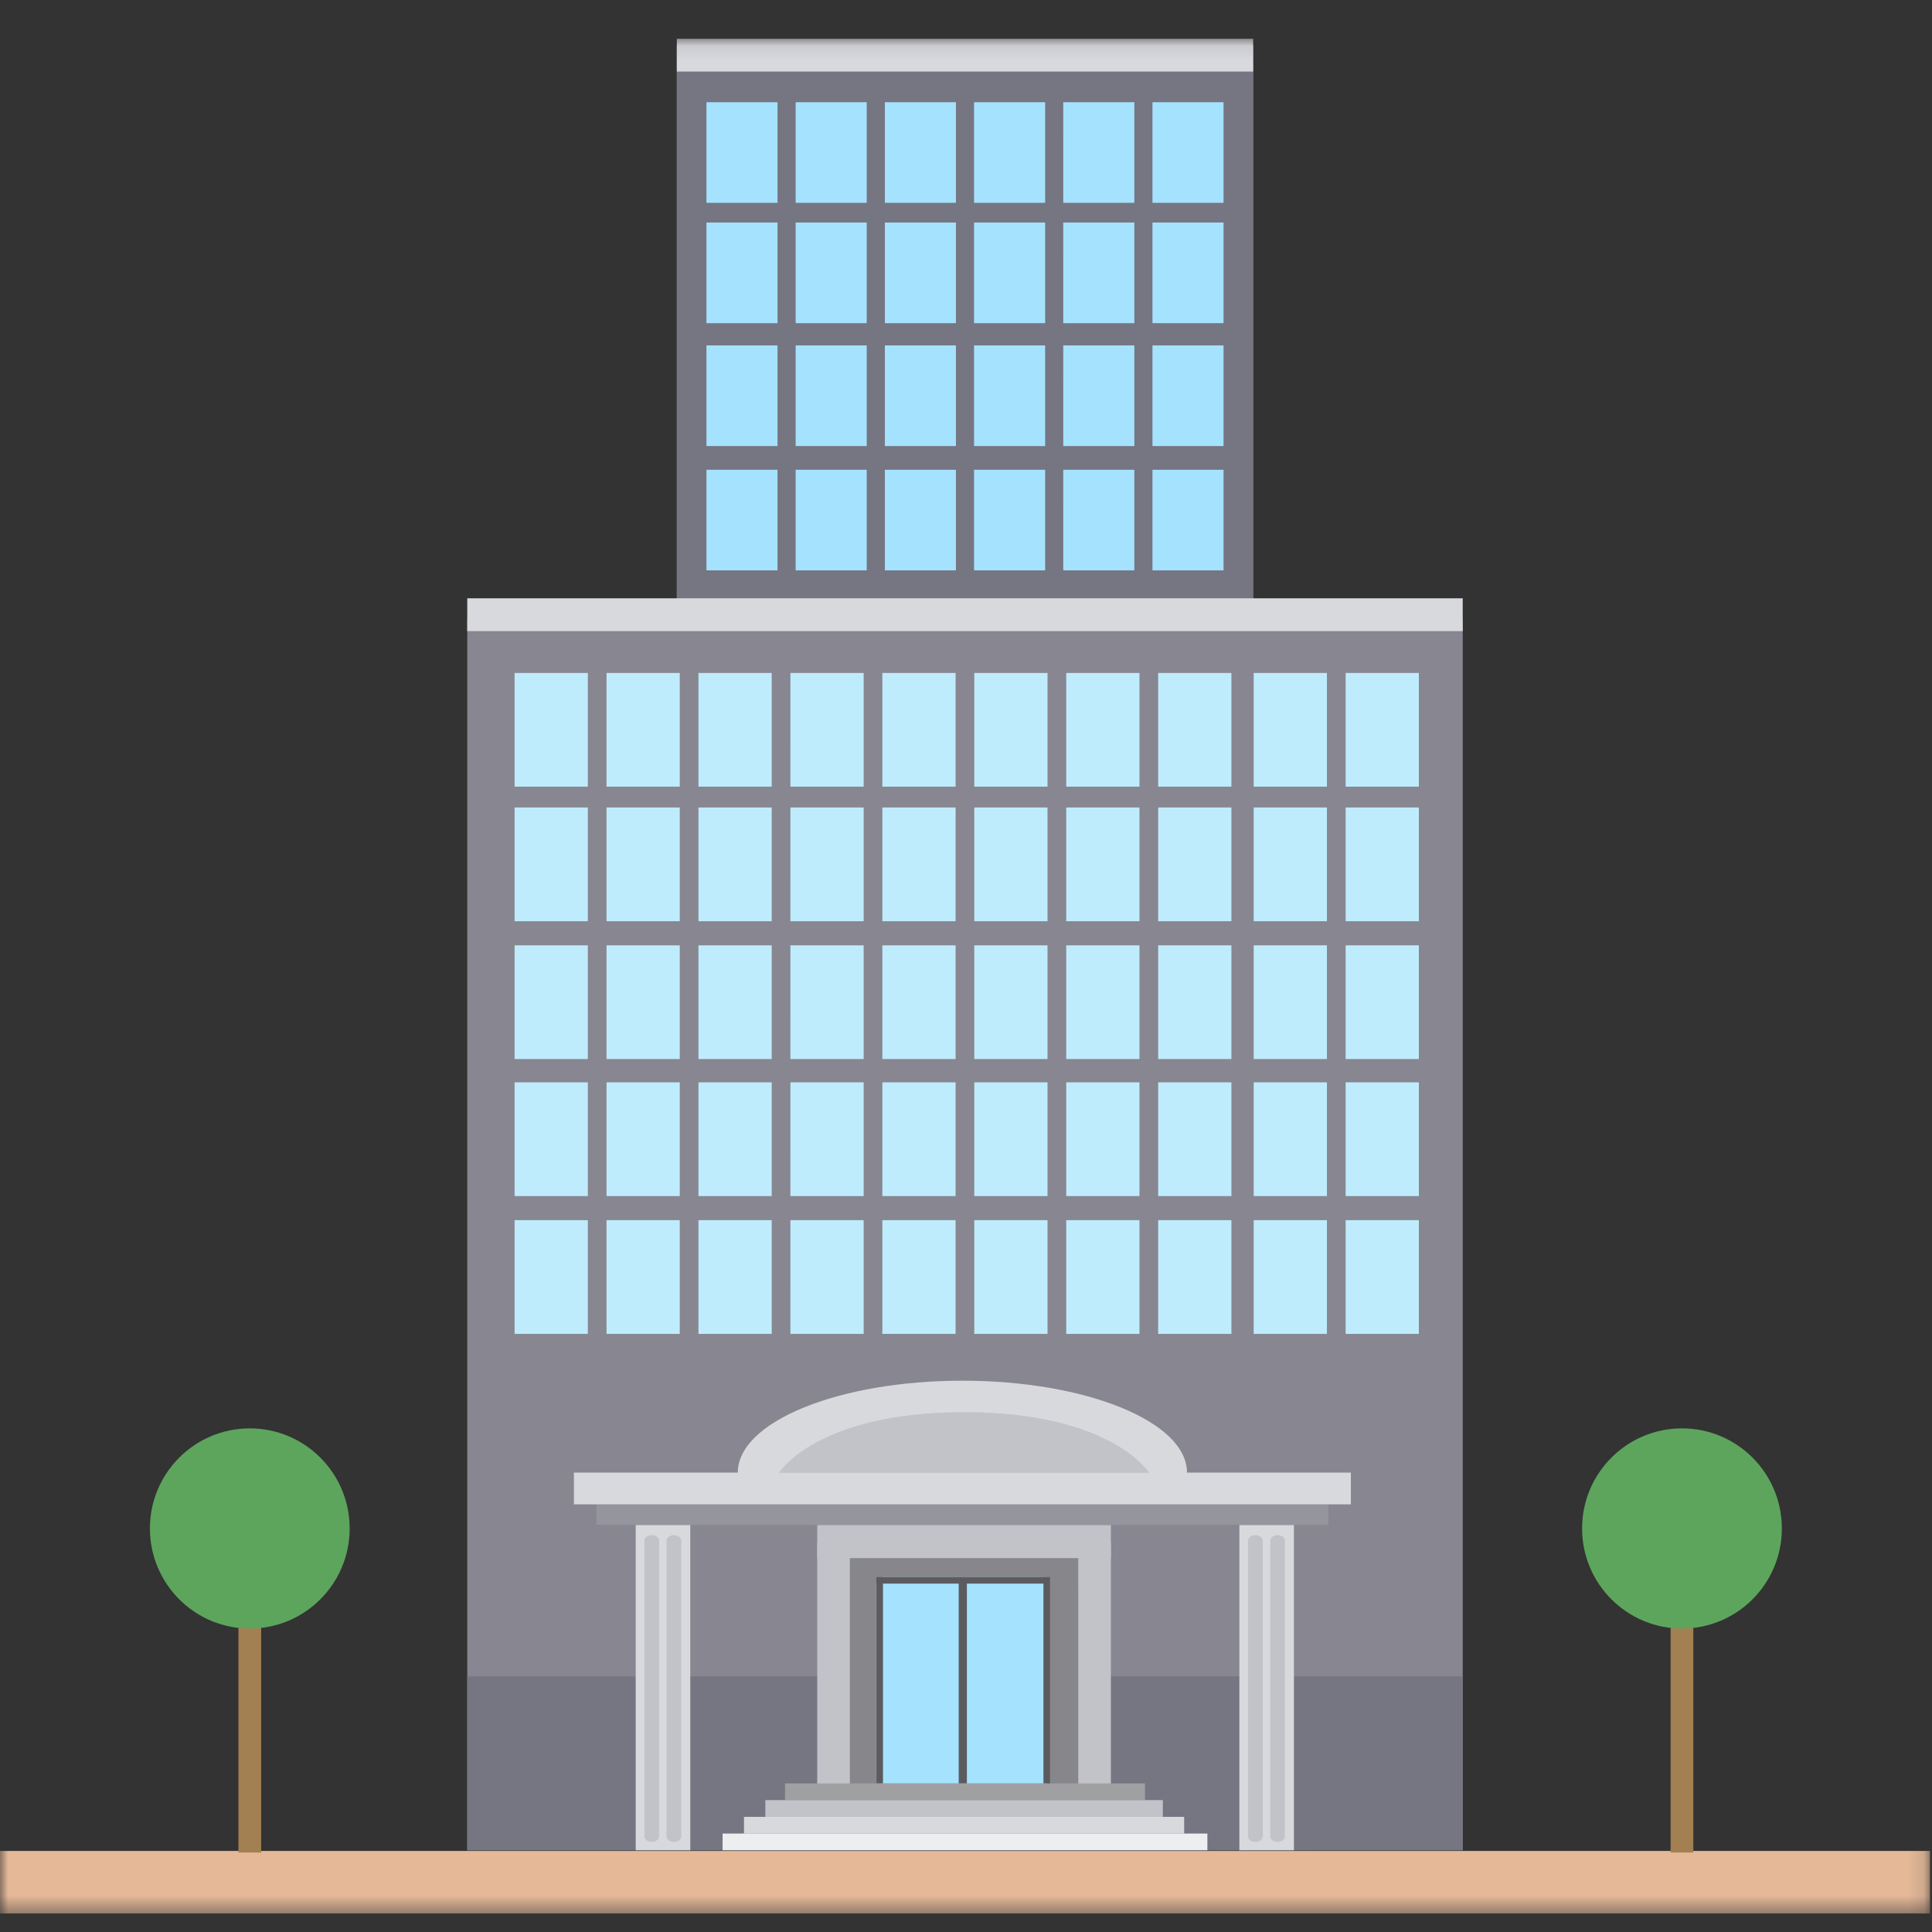 <svg xmlns="http://www.w3.org/2000/svg" xmlns:xlink="http://www.w3.org/1999/xlink" width="120" height="120"><rect width="100%" height="100%" fill="#333333" stroke="none"/><defs><path id="a" d="M0 116.592h119.875V.15H0z"/></defs><g fill="none" fill-rule="evenodd"><path fill="#878691" d="M90.853 114.923V38.454H77.836V2.824H42.039v35.63H29.022v76.47"/><path fill="#767582" d="M29.022 114.923h61.83V104.12h-61.83z"/><path fill="#C2C3C9" d="M50.76 110.847h2.035v-15.03H50.76zm16.207 0H69v-15.03h-2.034z"/><path fill="#87868A" d="M52.795 110.847h14.172v-15.03H52.795z"/><path fill="#C2C3C9" d="M50.76 96.777H69v-2.06H50.76z"/><path fill="#A0A0A3" d="M48.759 111.808h22.357v-1.038H48.76z"/><path fill="#C2C3C9" d="M47.536 112.847h24.69v-1.039h-24.69z"/><path fill="#D8D9DD" d="M46.21 113.885h27.341v-1.038h-27.34z"/><path fill="#EDEEF0" d="M44.882 114.923h30.111v-1.038H44.882z"/><path fill="#D8D9DD" d="M39.485 114.923h3.39V94.717h-3.39z"/><g transform="translate(0 2.257)"><path fill="#C2C3C9" d="M40.94 111.807c0 .188-.204.34-.456.34s-.457-.152-.457-.34V93.432c0-.188.205-.34.457-.34s.456.152.456.34v18.375zm1.375 0c0 .188-.204.34-.456.34s-.457-.152-.457-.34V93.432c0-.188.205-.34.457-.34s.456.152.456.34v18.375z"/><mask id="b" fill="#fff"><use xlink:href="#a"/></mask><path fill="#D8D9DD" d="M76.979 112.666h3.39V92.46h-3.39z" mask="url(#b)"/><path fill="#C2C3C9" d="M78.434 111.807c0 .188-.205.34-.457.34s-.456-.152-.456-.34V93.432c0-.188.204-.34.456-.34s.457.152.457.34v18.375zm1.375 0c0 .188-.204.34-.456.34-.253 0-.457-.152-.457-.34V93.432c0-.188.204-.34.457-.34.252 0 .456.152.456.34v18.375z" mask="url(#b)"/><path fill="#E5B998" d="M0 116.592h119.875v-3.882H0z" mask="url(#b)"/><path fill="#95959E" d="M37.047 92.459h45.458V91.18H37.047z" mask="url(#b)"/><path fill="#D8D9DD" d="M60 91.181h23.906v-1.974h-10.18c0-3.151-6.245-5.707-13.95-5.707-7.705 0-13.95 2.556-13.95 5.707h-10.18v1.974h24.353" mask="url(#b)"/><path fill="#C2C3C9" d="M59.88 85.455c9.186 0 11.501 3.771 11.501 3.771h-23s2.315-3.77 11.5-3.77" mask="url(#b)"/><path fill="#BEECFC" d="M31.962 80.594h4.55V73.53h-4.55zm5.71 0h4.55V73.53h-4.55zm5.711 0h4.55V73.53h-4.55zm5.71 0h4.551V73.53h-4.55zm5.711 0h4.55V73.53h-4.55zm5.71 0h4.55V73.53h-4.55zm5.711 0h4.55V73.53h-4.55zm5.71 0h4.55V73.53h-4.55zm5.933 0h4.55V73.53h-4.55zm5.711 0h4.55V73.53h-4.55z" mask="url(#b)"/><path fill="#767582" d="M42.04 36.197h35.796V.567H42.039z" mask="url(#b)"/><path fill="#D8D9DD" d="M29.022 36.942h61.83v-2.038h-61.83zM42.04 2.189h35.796V.15H42.039z" mask="url(#b)"/><path fill="#BEECFC" d="M31.962 72.033h4.55V64.97h-4.55zm5.71 0h4.55V64.97h-4.55zm5.711 0h4.55V64.97h-4.55zm5.71 0h4.551V64.97h-4.55zm5.711 0h4.55V64.97h-4.55zm5.71 0h4.55V64.97h-4.55zm5.711 0h4.55V64.97h-4.55zm5.71 0h4.55V64.97h-4.55zm5.933 0h4.55V64.97h-4.55zm5.711 0h4.55V64.97h-4.55zm-51.617-8.51h4.55V56.46h-4.55zm5.71 0h4.55V56.46h-4.55zm5.711 0h4.55V56.46h-4.55zm5.71 0h4.551V56.46h-4.55zm5.711 0h4.55V56.46h-4.55zm5.71 0h4.55V56.46h-4.55zm5.711 0h4.55V56.46h-4.55zm5.71 0h4.55V56.46h-4.55zm5.933 0h4.55V56.46h-4.55zm5.711 0h4.55V56.46h-4.55zm-51.617-8.561h4.55v-7.064h-4.55zm5.71 0h4.55v-7.064h-4.55zm5.711 0h4.55v-7.064h-4.55zm5.71 0h4.551v-7.064h-4.55zm5.711 0h4.55v-7.064h-4.55zm5.71 0h4.55v-7.064h-4.55zm5.711 0h4.55v-7.064h-4.55zm5.71 0h4.55v-7.064h-4.55zm5.933 0h4.55v-7.064h-4.55zm5.711 0h4.55v-7.064h-4.55zm-51.617-8.357h4.55v-7.064h-4.55zm5.71 0h4.55v-7.064h-4.55zm5.711 0h4.55v-7.064h-4.55zm5.71 0h4.551v-7.064h-4.55zm5.711 0h4.55v-7.064h-4.55zm5.71 0h4.55v-7.064h-4.55zm5.711 0h4.55v-7.064h-4.55zm5.71 0h4.55v-7.064h-4.55zm5.933 0h4.55v-7.064h-4.55zm5.711 0h4.55v-7.064h-4.55z" mask="url(#b)"/><path fill="#A5E2FD" d="M43.878 33.17h4.415v-6.25h-4.415zm5.541 0h4.415v-6.25h-4.415zm5.541 0h4.415v-6.25H54.96zm5.54 0h4.416v-6.25H60.5zm5.541 0h4.416v-6.25H66.04zm5.541 0h4.415v-6.25h-4.415zm-27.704-7.723h4.415v-6.25h-4.415zm5.541 0h4.415v-6.25h-4.415zm5.541 0h4.415v-6.25H54.96zm5.54 0h4.416v-6.25H60.5zm5.541 0h4.416v-6.25H66.04zm5.541 0h4.415v-6.25h-4.415zm-27.704-7.632h4.415v-6.25h-4.415zm5.541 0h4.415v-6.25h-4.415zm5.541 0h4.415v-6.25H54.96zm5.54 0h4.416v-6.25H60.5zm5.541 0h4.416v-6.25H66.04zm5.541 0h4.415v-6.25h-4.415zM43.878 10.34h4.415V4.092h-4.415zm5.541 0h4.415V4.092h-4.415zm5.541 0h4.415V4.092H54.96zm5.54 0h4.416V4.092H60.5zm5.541 0h4.416V4.092H66.04zm5.541 0h4.415V4.092h-4.415zm-17.145 98.172h10.576V95.697H54.437z" mask="url(#b)"/><path fill="#5B5B5F" d="M54.437 108.512h.407V95.697h-.407zm10.373 0h.407V95.697h-.407z" mask="url(#b)"/><path fill="#5B5B5F" d="M54.437 96.104h10.5v-.407h-10.5z" mask="url(#b)"/><path fill="#5B5B5F" d="M59.547 108.512h.508V95.9h-.508z" mask="url(#b)"/><path fill="#A38051" d="M14.81 112.808h1.41v-18.26h-1.41z" mask="url(#b)"/><path fill="#5DA55D" d="M21.718 92.678c0 3.434-2.777 6.217-6.203 6.217s-6.203-2.783-6.203-6.217c0-3.433 2.777-6.216 6.203-6.216s6.203 2.783 6.203 6.216" mask="url(#b)"/><path fill="#A38051" d="M103.765 112.808h1.41v-18.26h-1.41z" mask="url(#b)"/><path fill="#5DA55D" d="M110.674 92.678c0 3.434-2.777 6.217-6.203 6.217s-6.204-2.783-6.204-6.217c0-3.433 2.778-6.216 6.204-6.216 3.426 0 6.203 2.783 6.203 6.216" mask="url(#b)"/></g></g></svg>